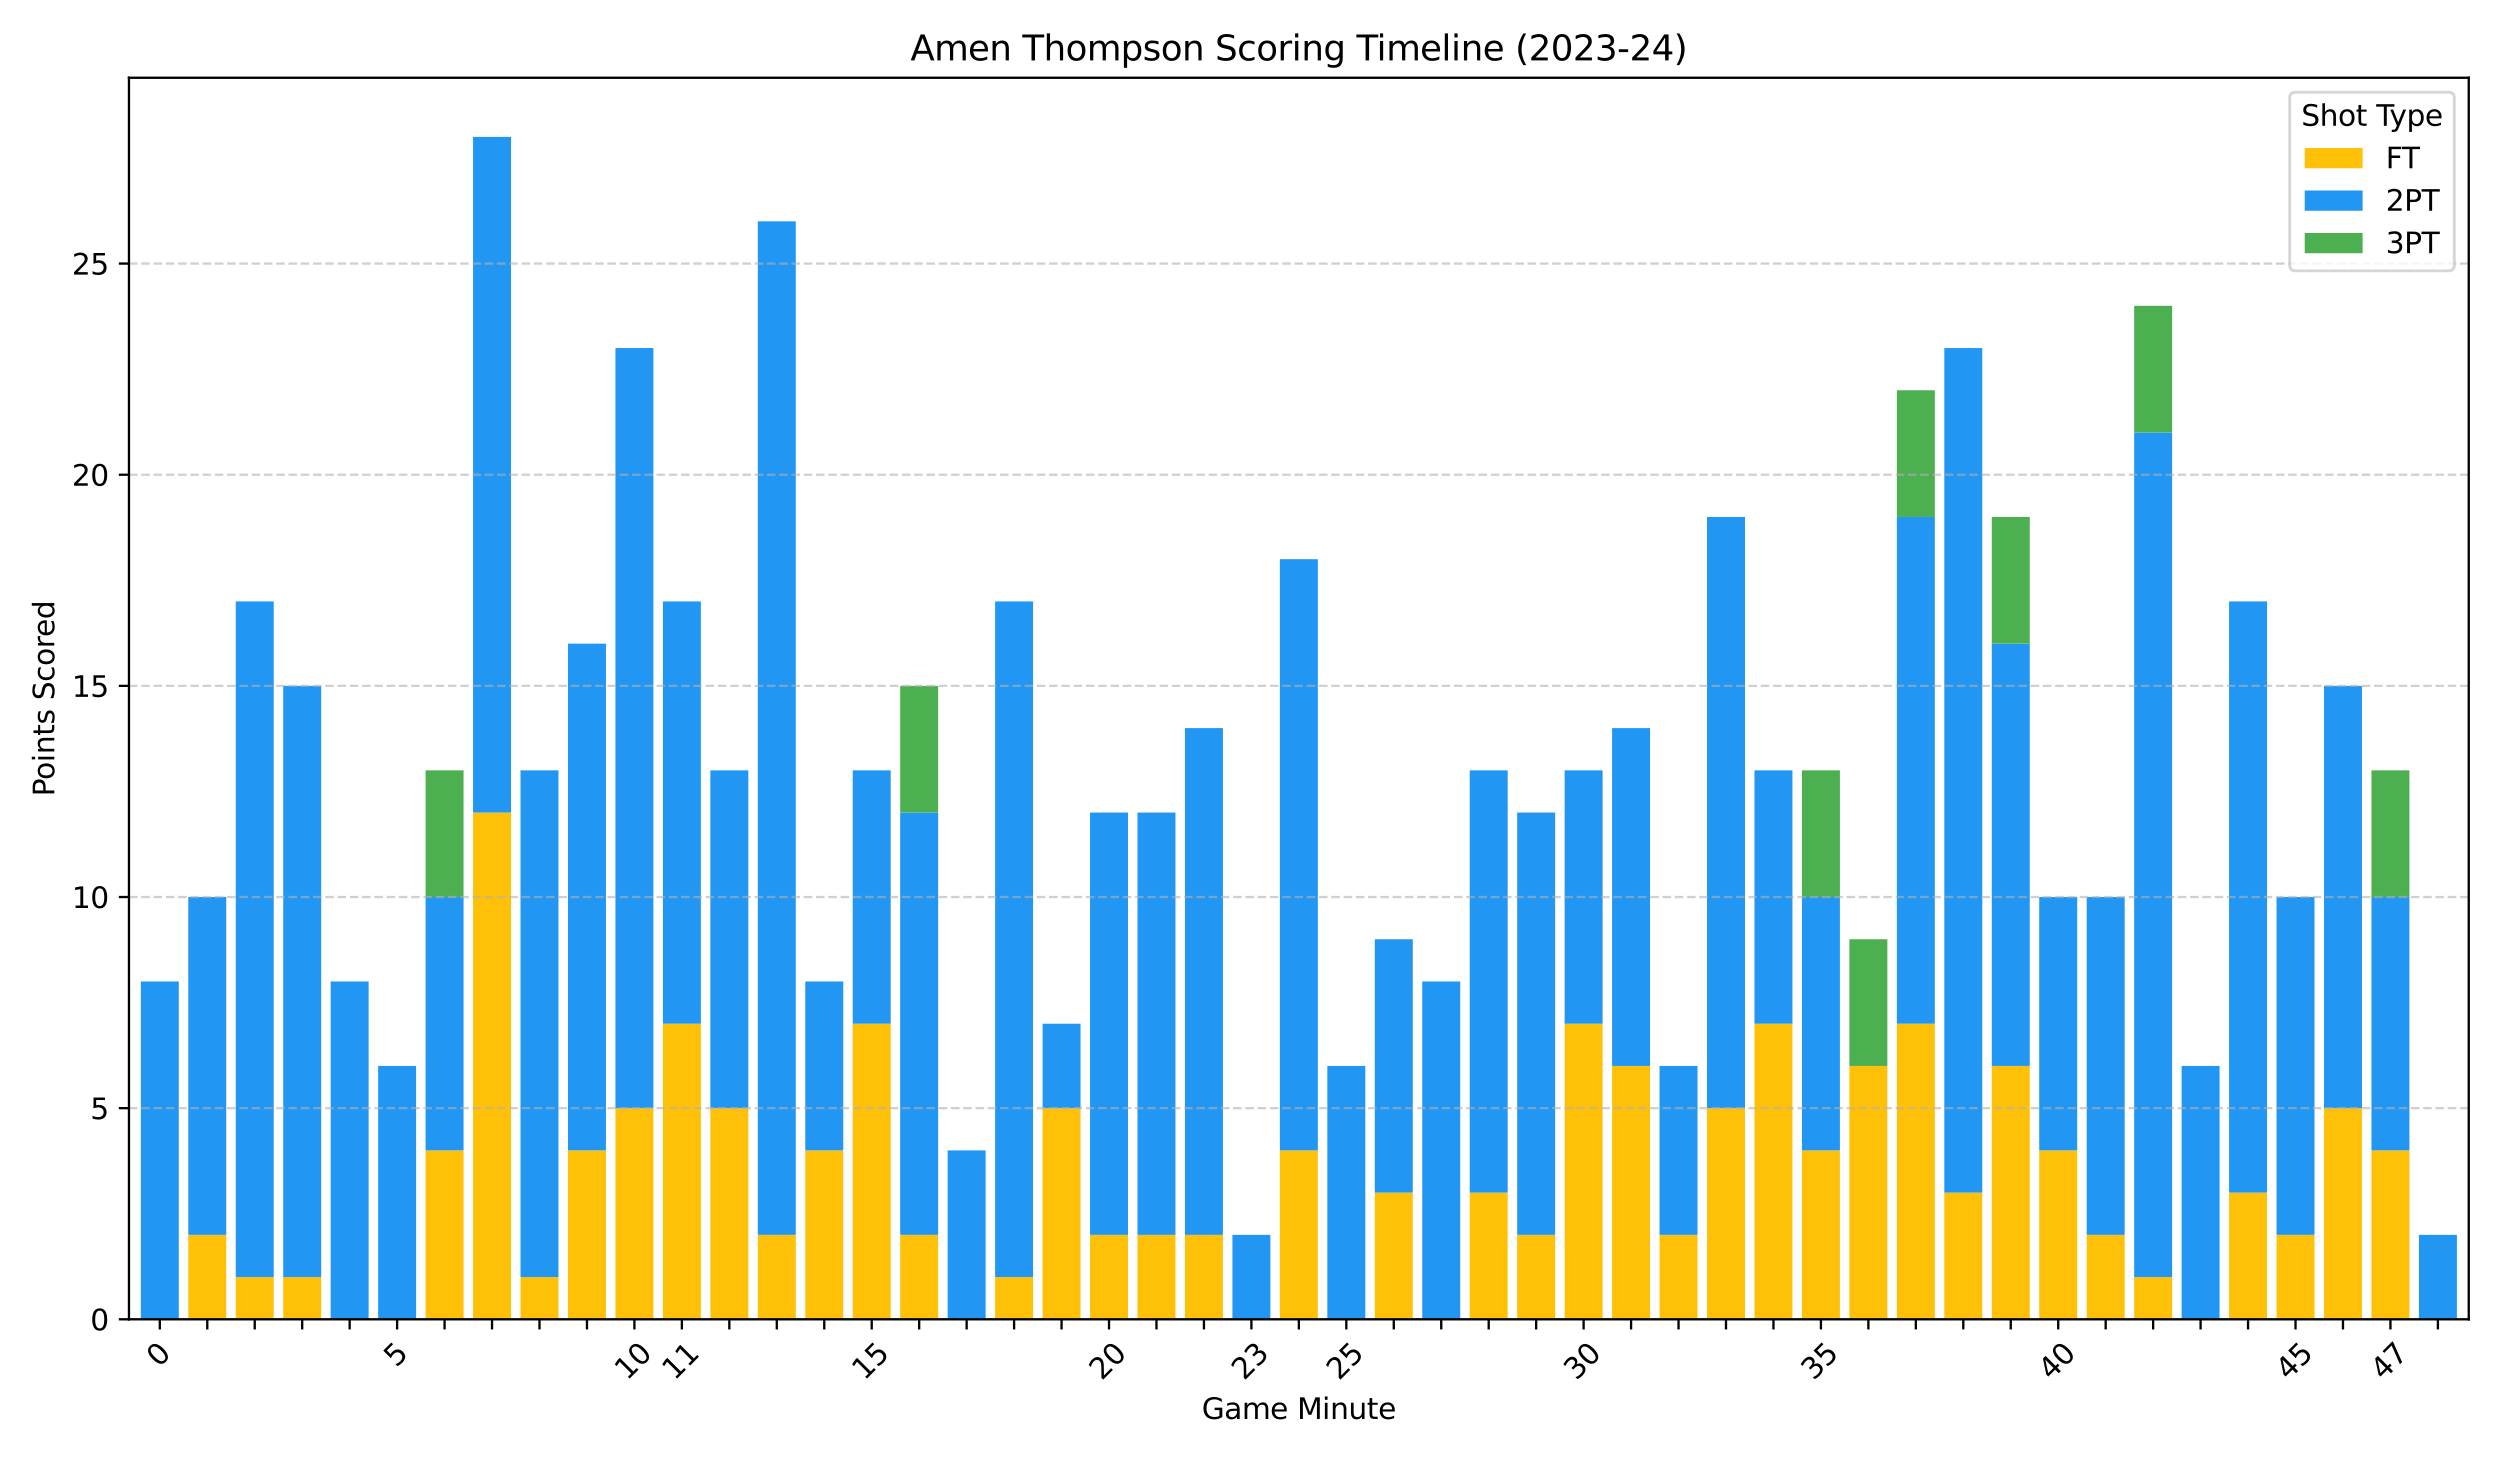 <?xml version="1.0" encoding="utf-8" standalone="no"?>
<!DOCTYPE svg PUBLIC "-//W3C//DTD SVG 1.1//EN"
  "http://www.w3.org/Graphics/SVG/1.1/DTD/svg11.dtd">
<svg xmlns:xlink="http://www.w3.org/1999/xlink" width="864pt" height="504pt" viewBox="0 0 864 504" xmlns="http://www.w3.org/2000/svg" version="1.1">
 <defs>
  <style type="text/css">*{stroke-linejoin: round; stroke-linecap: butt}</style>
 </defs>
 <g id="figure_1">
  <g id="patch_1">
   <path d="M 0 504 
L 864 504 
L 864 0 
L 0 0 
z
" style="fill: #ffffff"/>
  </g>
  <g id="axes_1">
   <g id="patch_2">
    <path d="M 44.57 455.956 
L 853.2 455.956 
L 853.2 26.88 
L 44.57 26.88 
z
" style="fill: #ffffff"/>
   </g>
   <g id="patch_3">
    <path d="M 48.671 455.956 
L 61.792 455.956 
L 61.792 455.956 
L 48.671 455.956 
z
" clip-path="url(#p0cddbde07a)" style="fill: #ffc107"/>
   </g>
   <g id="patch_4">
    <path d="M 65.073 455.956 
L 78.195 455.956 
L 78.195 426.767 
L 65.073 426.767 
z
" clip-path="url(#p0cddbde07a)" style="fill: #ffc107"/>
   </g>
   <g id="patch_5">
    <path d="M 81.475 455.956 
L 94.597 455.956 
L 94.597 441.361 
L 81.475 441.361 
z
" clip-path="url(#p0cddbde07a)" style="fill: #ffc107"/>
   </g>
   <g id="patch_6">
    <path d="M 97.877 455.956 
L 110.999 455.956 
L 110.999 441.361 
L 97.877 441.361 
z
" clip-path="url(#p0cddbde07a)" style="fill: #ffc107"/>
   </g>
   <g id="patch_7">
    <path d="M 114.279 455.956 
L 127.401 455.956 
L 127.401 455.956 
L 114.279 455.956 
z
" clip-path="url(#p0cddbde07a)" style="fill: #ffc107"/>
   </g>
   <g id="patch_8">
    <path d="M 130.682 455.956 
L 143.803 455.956 
L 143.803 455.956 
L 130.682 455.956 
z
" clip-path="url(#p0cddbde07a)" style="fill: #ffc107"/>
   </g>
   <g id="patch_9">
    <path d="M 147.084 455.956 
L 160.206 455.956 
L 160.206 397.578 
L 147.084 397.578 
z
" clip-path="url(#p0cddbde07a)" style="fill: #ffc107"/>
   </g>
   <g id="patch_10">
    <path d="M 163.486 455.956 
L 176.608 455.956 
L 176.608 280.823 
L 163.486 280.823 
z
" clip-path="url(#p0cddbde07a)" style="fill: #ffc107"/>
   </g>
   <g id="patch_11">
    <path d="M 179.888 455.956 
L 193.01 455.956 
L 193.01 441.361 
L 179.888 441.361 
z
" clip-path="url(#p0cddbde07a)" style="fill: #ffc107"/>
   </g>
   <g id="patch_12">
    <path d="M 196.291 455.956 
L 209.412 455.956 
L 209.412 397.578 
L 196.291 397.578 
z
" clip-path="url(#p0cddbde07a)" style="fill: #ffc107"/>
   </g>
   <g id="patch_13">
    <path d="M 212.693 455.956 
L 225.815 455.956 
L 225.815 382.984 
L 212.693 382.984 
z
" clip-path="url(#p0cddbde07a)" style="fill: #ffc107"/>
   </g>
   <g id="patch_14">
    <path d="M 229.095 455.956 
L 242.217 455.956 
L 242.217 353.795 
L 229.095 353.795 
z
" clip-path="url(#p0cddbde07a)" style="fill: #ffc107"/>
   </g>
   <g id="patch_15">
    <path d="M 245.497 455.956 
L 258.619 455.956 
L 258.619 382.984 
L 245.497 382.984 
z
" clip-path="url(#p0cddbde07a)" style="fill: #ffc107"/>
   </g>
   <g id="patch_16">
    <path d="M 261.9 455.956 
L 275.021 455.956 
L 275.021 426.767 
L 261.9 426.767 
z
" clip-path="url(#p0cddbde07a)" style="fill: #ffc107"/>
   </g>
   <g id="patch_17">
    <path d="M 278.302 455.956 
L 291.424 455.956 
L 291.424 397.578 
L 278.302 397.578 
z
" clip-path="url(#p0cddbde07a)" style="fill: #ffc107"/>
   </g>
   <g id="patch_18">
    <path d="M 294.704 455.956 
L 307.826 455.956 
L 307.826 353.795 
L 294.704 353.795 
z
" clip-path="url(#p0cddbde07a)" style="fill: #ffc107"/>
   </g>
   <g id="patch_19">
    <path d="M 311.106 455.956 
L 324.228 455.956 
L 324.228 426.767 
L 311.106 426.767 
z
" clip-path="url(#p0cddbde07a)" style="fill: #ffc107"/>
   </g>
   <g id="patch_20">
    <path d="M 327.508 455.956 
L 340.63 455.956 
L 340.63 455.956 
L 327.508 455.956 
z
" clip-path="url(#p0cddbde07a)" style="fill: #ffc107"/>
   </g>
   <g id="patch_21">
    <path d="M 343.911 455.956 
L 357.033 455.956 
L 357.033 441.361 
L 343.911 441.361 
z
" clip-path="url(#p0cddbde07a)" style="fill: #ffc107"/>
   </g>
   <g id="patch_22">
    <path d="M 360.313 455.956 
L 373.435 455.956 
L 373.435 382.984 
L 360.313 382.984 
z
" clip-path="url(#p0cddbde07a)" style="fill: #ffc107"/>
   </g>
   <g id="patch_23">
    <path d="M 376.715 455.956 
L 389.837 455.956 
L 389.837 426.767 
L 376.715 426.767 
z
" clip-path="url(#p0cddbde07a)" style="fill: #ffc107"/>
   </g>
   <g id="patch_24">
    <path d="M 393.117 455.956 
L 406.239 455.956 
L 406.239 426.767 
L 393.117 426.767 
z
" clip-path="url(#p0cddbde07a)" style="fill: #ffc107"/>
   </g>
   <g id="patch_25">
    <path d="M 409.52 455.956 
L 422.641 455.956 
L 422.641 426.767 
L 409.52 426.767 
z
" clip-path="url(#p0cddbde07a)" style="fill: #ffc107"/>
   </g>
   <g id="patch_26">
    <path d="M 425.922 455.956 
L 439.044 455.956 
L 439.044 455.956 
L 425.922 455.956 
z
" clip-path="url(#p0cddbde07a)" style="fill: #ffc107"/>
   </g>
   <g id="patch_27">
    <path d="M 442.324 455.956 
L 455.446 455.956 
L 455.446 397.578 
L 442.324 397.578 
z
" clip-path="url(#p0cddbde07a)" style="fill: #ffc107"/>
   </g>
   <g id="patch_28">
    <path d="M 458.726 455.956 
L 471.848 455.956 
L 471.848 455.956 
L 458.726 455.956 
z
" clip-path="url(#p0cddbde07a)" style="fill: #ffc107"/>
   </g>
   <g id="patch_29">
    <path d="M 475.129 455.956 
L 488.25 455.956 
L 488.25 412.172 
L 475.129 412.172 
z
" clip-path="url(#p0cddbde07a)" style="fill: #ffc107"/>
   </g>
   <g id="patch_30">
    <path d="M 491.531 455.956 
L 504.653 455.956 
L 504.653 455.956 
L 491.531 455.956 
z
" clip-path="url(#p0cddbde07a)" style="fill: #ffc107"/>
   </g>
   <g id="patch_31">
    <path d="M 507.933 455.956 
L 521.055 455.956 
L 521.055 412.172 
L 507.933 412.172 
z
" clip-path="url(#p0cddbde07a)" style="fill: #ffc107"/>
   </g>
   <g id="patch_32">
    <path d="M 524.335 455.956 
L 537.457 455.956 
L 537.457 426.767 
L 524.335 426.767 
z
" clip-path="url(#p0cddbde07a)" style="fill: #ffc107"/>
   </g>
   <g id="patch_33">
    <path d="M 540.737 455.956 
L 553.859 455.956 
L 553.859 353.795 
L 540.737 353.795 
z
" clip-path="url(#p0cddbde07a)" style="fill: #ffc107"/>
   </g>
   <g id="patch_34">
    <path d="M 557.14 455.956 
L 570.262 455.956 
L 570.262 368.389 
L 557.14 368.389 
z
" clip-path="url(#p0cddbde07a)" style="fill: #ffc107"/>
   </g>
   <g id="patch_35">
    <path d="M 573.542 455.956 
L 586.664 455.956 
L 586.664 426.767 
L 573.542 426.767 
z
" clip-path="url(#p0cddbde07a)" style="fill: #ffc107"/>
   </g>
   <g id="patch_36">
    <path d="M 589.944 455.956 
L 603.066 455.956 
L 603.066 382.984 
L 589.944 382.984 
z
" clip-path="url(#p0cddbde07a)" style="fill: #ffc107"/>
   </g>
   <g id="patch_37">
    <path d="M 606.346 455.956 
L 619.468 455.956 
L 619.468 353.795 
L 606.346 353.795 
z
" clip-path="url(#p0cddbde07a)" style="fill: #ffc107"/>
   </g>
   <g id="patch_38">
    <path d="M 622.749 455.956 
L 635.87 455.956 
L 635.87 397.578 
L 622.749 397.578 
z
" clip-path="url(#p0cddbde07a)" style="fill: #ffc107"/>
   </g>
   <g id="patch_39">
    <path d="M 639.151 455.956 
L 652.273 455.956 
L 652.273 368.389 
L 639.151 368.389 
z
" clip-path="url(#p0cddbde07a)" style="fill: #ffc107"/>
   </g>
   <g id="patch_40">
    <path d="M 655.553 455.956 
L 668.675 455.956 
L 668.675 353.795 
L 655.553 353.795 
z
" clip-path="url(#p0cddbde07a)" style="fill: #ffc107"/>
   </g>
   <g id="patch_41">
    <path d="M 671.955 455.956 
L 685.077 455.956 
L 685.077 412.172 
L 671.955 412.172 
z
" clip-path="url(#p0cddbde07a)" style="fill: #ffc107"/>
   </g>
   <g id="patch_42">
    <path d="M 688.358 455.956 
L 701.479 455.956 
L 701.479 368.389 
L 688.358 368.389 
z
" clip-path="url(#p0cddbde07a)" style="fill: #ffc107"/>
   </g>
   <g id="patch_43">
    <path d="M 704.76 455.956 
L 717.882 455.956 
L 717.882 397.578 
L 704.76 397.578 
z
" clip-path="url(#p0cddbde07a)" style="fill: #ffc107"/>
   </g>
   <g id="patch_44">
    <path d="M 721.162 455.956 
L 734.284 455.956 
L 734.284 426.767 
L 721.162 426.767 
z
" clip-path="url(#p0cddbde07a)" style="fill: #ffc107"/>
   </g>
   <g id="patch_45">
    <path d="M 737.564 455.956 
L 750.686 455.956 
L 750.686 441.361 
L 737.564 441.361 
z
" clip-path="url(#p0cddbde07a)" style="fill: #ffc107"/>
   </g>
   <g id="patch_46">
    <path d="M 753.967 455.956 
L 767.088 455.956 
L 767.088 455.956 
L 753.967 455.956 
z
" clip-path="url(#p0cddbde07a)" style="fill: #ffc107"/>
   </g>
   <g id="patch_47">
    <path d="M 770.369 455.956 
L 783.491 455.956 
L 783.491 412.172 
L 770.369 412.172 
z
" clip-path="url(#p0cddbde07a)" style="fill: #ffc107"/>
   </g>
   <g id="patch_48">
    <path d="M 786.771 455.956 
L 799.893 455.956 
L 799.893 426.767 
L 786.771 426.767 
z
" clip-path="url(#p0cddbde07a)" style="fill: #ffc107"/>
   </g>
   <g id="patch_49">
    <path d="M 803.173 455.956 
L 816.295 455.956 
L 816.295 382.984 
L 803.173 382.984 
z
" clip-path="url(#p0cddbde07a)" style="fill: #ffc107"/>
   </g>
   <g id="patch_50">
    <path d="M 819.575 455.956 
L 832.697 455.956 
L 832.697 397.578 
L 819.575 397.578 
z
" clip-path="url(#p0cddbde07a)" style="fill: #ffc107"/>
   </g>
   <g id="patch_51">
    <path d="M 835.978 455.956 
L 849.099 455.956 
L 849.099 455.956 
L 835.978 455.956 
z
" clip-path="url(#p0cddbde07a)" style="fill: #ffc107"/>
   </g>
   <g id="patch_52">
    <path d="M 48.671 455.956 
L 61.792 455.956 
L 61.792 339.2 
L 48.671 339.2 
z
" clip-path="url(#p0cddbde07a)" style="fill: #2196f3"/>
   </g>
   <g id="patch_53">
    <path d="M 65.073 426.767 
L 78.195 426.767 
L 78.195 310.011 
L 65.073 310.011 
z
" clip-path="url(#p0cddbde07a)" style="fill: #2196f3"/>
   </g>
   <g id="patch_54">
    <path d="M 81.475 441.361 
L 94.597 441.361 
L 94.597 207.851 
L 81.475 207.851 
z
" clip-path="url(#p0cddbde07a)" style="fill: #2196f3"/>
   </g>
   <g id="patch_55">
    <path d="M 97.877 441.361 
L 110.999 441.361 
L 110.999 237.039 
L 97.877 237.039 
z
" clip-path="url(#p0cddbde07a)" style="fill: #2196f3"/>
   </g>
   <g id="patch_56">
    <path d="M 114.279 455.956 
L 127.401 455.956 
L 127.401 339.2 
L 114.279 339.2 
z
" clip-path="url(#p0cddbde07a)" style="fill: #2196f3"/>
   </g>
   <g id="patch_57">
    <path d="M 130.682 455.956 
L 143.803 455.956 
L 143.803 368.389 
L 130.682 368.389 
z
" clip-path="url(#p0cddbde07a)" style="fill: #2196f3"/>
   </g>
   <g id="patch_58">
    <path d="M 147.084 397.578 
L 160.206 397.578 
L 160.206 310.011 
L 147.084 310.011 
z
" clip-path="url(#p0cddbde07a)" style="fill: #2196f3"/>
   </g>
   <g id="patch_59">
    <path d="M 163.486 280.823 
L 176.608 280.823 
L 176.608 47.312 
L 163.486 47.312 
z
" clip-path="url(#p0cddbde07a)" style="fill: #2196f3"/>
   </g>
   <g id="patch_60">
    <path d="M 179.888 441.361 
L 193.01 441.361 
L 193.01 266.228 
L 179.888 266.228 
z
" clip-path="url(#p0cddbde07a)" style="fill: #2196f3"/>
   </g>
   <g id="patch_61">
    <path d="M 196.291 397.578 
L 209.412 397.578 
L 209.412 222.445 
L 196.291 222.445 
z
" clip-path="url(#p0cddbde07a)" style="fill: #2196f3"/>
   </g>
   <g id="patch_62">
    <path d="M 212.693 382.984 
L 225.815 382.984 
L 225.815 120.284 
L 212.693 120.284 
z
" clip-path="url(#p0cddbde07a)" style="fill: #2196f3"/>
   </g>
   <g id="patch_63">
    <path d="M 229.095 353.795 
L 242.217 353.795 
L 242.217 207.851 
L 229.095 207.851 
z
" clip-path="url(#p0cddbde07a)" style="fill: #2196f3"/>
   </g>
   <g id="patch_64">
    <path d="M 245.497 382.984 
L 258.619 382.984 
L 258.619 266.228 
L 245.497 266.228 
z
" clip-path="url(#p0cddbde07a)" style="fill: #2196f3"/>
   </g>
   <g id="patch_65">
    <path d="M 261.9 426.767 
L 275.021 426.767 
L 275.021 76.501 
L 261.9 76.501 
z
" clip-path="url(#p0cddbde07a)" style="fill: #2196f3"/>
   </g>
   <g id="patch_66">
    <path d="M 278.302 397.578 
L 291.424 397.578 
L 291.424 339.2 
L 278.302 339.2 
z
" clip-path="url(#p0cddbde07a)" style="fill: #2196f3"/>
   </g>
   <g id="patch_67">
    <path d="M 294.704 353.795 
L 307.826 353.795 
L 307.826 266.228 
L 294.704 266.228 
z
" clip-path="url(#p0cddbde07a)" style="fill: #2196f3"/>
   </g>
   <g id="patch_68">
    <path d="M 311.106 426.767 
L 324.228 426.767 
L 324.228 280.823 
L 311.106 280.823 
z
" clip-path="url(#p0cddbde07a)" style="fill: #2196f3"/>
   </g>
   <g id="patch_69">
    <path d="M 327.508 455.956 
L 340.63 455.956 
L 340.63 397.578 
L 327.508 397.578 
z
" clip-path="url(#p0cddbde07a)" style="fill: #2196f3"/>
   </g>
   <g id="patch_70">
    <path d="M 343.911 441.361 
L 357.033 441.361 
L 357.033 207.851 
L 343.911 207.851 
z
" clip-path="url(#p0cddbde07a)" style="fill: #2196f3"/>
   </g>
   <g id="patch_71">
    <path d="M 360.313 382.984 
L 373.435 382.984 
L 373.435 353.795 
L 360.313 353.795 
z
" clip-path="url(#p0cddbde07a)" style="fill: #2196f3"/>
   </g>
   <g id="patch_72">
    <path d="M 376.715 426.767 
L 389.837 426.767 
L 389.837 280.823 
L 376.715 280.823 
z
" clip-path="url(#p0cddbde07a)" style="fill: #2196f3"/>
   </g>
   <g id="patch_73">
    <path d="M 393.117 426.767 
L 406.239 426.767 
L 406.239 280.823 
L 393.117 280.823 
z
" clip-path="url(#p0cddbde07a)" style="fill: #2196f3"/>
   </g>
   <g id="patch_74">
    <path d="M 409.52 426.767 
L 422.641 426.767 
L 422.641 251.634 
L 409.52 251.634 
z
" clip-path="url(#p0cddbde07a)" style="fill: #2196f3"/>
   </g>
   <g id="patch_75">
    <path d="M 425.922 455.956 
L 439.044 455.956 
L 439.044 426.767 
L 425.922 426.767 
z
" clip-path="url(#p0cddbde07a)" style="fill: #2196f3"/>
   </g>
   <g id="patch_76">
    <path d="M 442.324 397.578 
L 455.446 397.578 
L 455.446 193.256 
L 442.324 193.256 
z
" clip-path="url(#p0cddbde07a)" style="fill: #2196f3"/>
   </g>
   <g id="patch_77">
    <path d="M 458.726 455.956 
L 471.848 455.956 
L 471.848 368.389 
L 458.726 368.389 
z
" clip-path="url(#p0cddbde07a)" style="fill: #2196f3"/>
   </g>
   <g id="patch_78">
    <path d="M 475.129 412.172 
L 488.25 412.172 
L 488.25 324.606 
L 475.129 324.606 
z
" clip-path="url(#p0cddbde07a)" style="fill: #2196f3"/>
   </g>
   <g id="patch_79">
    <path d="M 491.531 455.956 
L 504.653 455.956 
L 504.653 339.2 
L 491.531 339.2 
z
" clip-path="url(#p0cddbde07a)" style="fill: #2196f3"/>
   </g>
   <g id="patch_80">
    <path d="M 507.933 412.172 
L 521.055 412.172 
L 521.055 266.228 
L 507.933 266.228 
z
" clip-path="url(#p0cddbde07a)" style="fill: #2196f3"/>
   </g>
   <g id="patch_81">
    <path d="M 524.335 426.767 
L 537.457 426.767 
L 537.457 280.823 
L 524.335 280.823 
z
" clip-path="url(#p0cddbde07a)" style="fill: #2196f3"/>
   </g>
   <g id="patch_82">
    <path d="M 540.737 353.795 
L 553.859 353.795 
L 553.859 266.228 
L 540.737 266.228 
z
" clip-path="url(#p0cddbde07a)" style="fill: #2196f3"/>
   </g>
   <g id="patch_83">
    <path d="M 557.14 368.389 
L 570.262 368.389 
L 570.262 251.634 
L 557.14 251.634 
z
" clip-path="url(#p0cddbde07a)" style="fill: #2196f3"/>
   </g>
   <g id="patch_84">
    <path d="M 573.542 426.767 
L 586.664 426.767 
L 586.664 368.389 
L 573.542 368.389 
z
" clip-path="url(#p0cddbde07a)" style="fill: #2196f3"/>
   </g>
   <g id="patch_85">
    <path d="M 589.944 382.984 
L 603.066 382.984 
L 603.066 178.662 
L 589.944 178.662 
z
" clip-path="url(#p0cddbde07a)" style="fill: #2196f3"/>
   </g>
   <g id="patch_86">
    <path d="M 606.346 353.795 
L 619.468 353.795 
L 619.468 266.228 
L 606.346 266.228 
z
" clip-path="url(#p0cddbde07a)" style="fill: #2196f3"/>
   </g>
   <g id="patch_87">
    <path d="M 622.749 397.578 
L 635.87 397.578 
L 635.87 310.011 
L 622.749 310.011 
z
" clip-path="url(#p0cddbde07a)" style="fill: #2196f3"/>
   </g>
   <g id="patch_88">
    <path d="M 639.151 455.956 
L 652.273 455.956 
L 652.273 455.956 
L 639.151 455.956 
z
" clip-path="url(#p0cddbde07a)" style="fill: #2196f3"/>
   </g>
   <g id="patch_89">
    <path d="M 655.553 353.795 
L 668.675 353.795 
L 668.675 178.662 
L 655.553 178.662 
z
" clip-path="url(#p0cddbde07a)" style="fill: #2196f3"/>
   </g>
   <g id="patch_90">
    <path d="M 671.955 412.172 
L 685.077 412.172 
L 685.077 120.284 
L 671.955 120.284 
z
" clip-path="url(#p0cddbde07a)" style="fill: #2196f3"/>
   </g>
   <g id="patch_91">
    <path d="M 688.358 368.389 
L 701.479 368.389 
L 701.479 222.445 
L 688.358 222.445 
z
" clip-path="url(#p0cddbde07a)" style="fill: #2196f3"/>
   </g>
   <g id="patch_92">
    <path d="M 704.76 397.578 
L 717.882 397.578 
L 717.882 310.011 
L 704.76 310.011 
z
" clip-path="url(#p0cddbde07a)" style="fill: #2196f3"/>
   </g>
   <g id="patch_93">
    <path d="M 721.162 426.767 
L 734.284 426.767 
L 734.284 310.011 
L 721.162 310.011 
z
" clip-path="url(#p0cddbde07a)" style="fill: #2196f3"/>
   </g>
   <g id="patch_94">
    <path d="M 737.564 441.361 
L 750.686 441.361 
L 750.686 149.473 
L 737.564 149.473 
z
" clip-path="url(#p0cddbde07a)" style="fill: #2196f3"/>
   </g>
   <g id="patch_95">
    <path d="M 753.967 455.956 
L 767.088 455.956 
L 767.088 368.389 
L 753.967 368.389 
z
" clip-path="url(#p0cddbde07a)" style="fill: #2196f3"/>
   </g>
   <g id="patch_96">
    <path d="M 770.369 412.172 
L 783.491 412.172 
L 783.491 207.851 
L 770.369 207.851 
z
" clip-path="url(#p0cddbde07a)" style="fill: #2196f3"/>
   </g>
   <g id="patch_97">
    <path d="M 786.771 426.767 
L 799.893 426.767 
L 799.893 310.011 
L 786.771 310.011 
z
" clip-path="url(#p0cddbde07a)" style="fill: #2196f3"/>
   </g>
   <g id="patch_98">
    <path d="M 803.173 382.984 
L 816.295 382.984 
L 816.295 237.039 
L 803.173 237.039 
z
" clip-path="url(#p0cddbde07a)" style="fill: #2196f3"/>
   </g>
   <g id="patch_99">
    <path d="M 819.575 397.578 
L 832.697 397.578 
L 832.697 310.011 
L 819.575 310.011 
z
" clip-path="url(#p0cddbde07a)" style="fill: #2196f3"/>
   </g>
   <g id="patch_100">
    <path d="M 835.978 455.956 
L 849.099 455.956 
L 849.099 426.767 
L 835.978 426.767 
z
" clip-path="url(#p0cddbde07a)" style="fill: #2196f3"/>
   </g>
   <g id="patch_101">
    <path d="M 48.671 455.956 
L 61.792 455.956 
L 61.792 455.956 
L 48.671 455.956 
z
" clip-path="url(#p0cddbde07a)" style="fill: #4caf50"/>
   </g>
   <g id="patch_102">
    <path d="M 65.073 455.956 
L 78.195 455.956 
L 78.195 455.956 
L 65.073 455.956 
z
" clip-path="url(#p0cddbde07a)" style="fill: #4caf50"/>
   </g>
   <g id="patch_103">
    <path d="M 81.475 455.956 
L 94.597 455.956 
L 94.597 455.956 
L 81.475 455.956 
z
" clip-path="url(#p0cddbde07a)" style="fill: #4caf50"/>
   </g>
   <g id="patch_104">
    <path d="M 97.877 455.956 
L 110.999 455.956 
L 110.999 455.956 
L 97.877 455.956 
z
" clip-path="url(#p0cddbde07a)" style="fill: #4caf50"/>
   </g>
   <g id="patch_105">
    <path d="M 114.279 455.956 
L 127.401 455.956 
L 127.401 455.956 
L 114.279 455.956 
z
" clip-path="url(#p0cddbde07a)" style="fill: #4caf50"/>
   </g>
   <g id="patch_106">
    <path d="M 130.682 455.956 
L 143.803 455.956 
L 143.803 455.956 
L 130.682 455.956 
z
" clip-path="url(#p0cddbde07a)" style="fill: #4caf50"/>
   </g>
   <g id="patch_107">
    <path d="M 147.084 310.011 
L 160.206 310.011 
L 160.206 266.228 
L 147.084 266.228 
z
" clip-path="url(#p0cddbde07a)" style="fill: #4caf50"/>
   </g>
   <g id="patch_108">
    <path d="M 163.486 455.956 
L 176.608 455.956 
L 176.608 455.956 
L 163.486 455.956 
z
" clip-path="url(#p0cddbde07a)" style="fill: #4caf50"/>
   </g>
   <g id="patch_109">
    <path d="M 179.888 455.956 
L 193.01 455.956 
L 193.01 455.956 
L 179.888 455.956 
z
" clip-path="url(#p0cddbde07a)" style="fill: #4caf50"/>
   </g>
   <g id="patch_110">
    <path d="M 196.291 455.956 
L 209.412 455.956 
L 209.412 455.956 
L 196.291 455.956 
z
" clip-path="url(#p0cddbde07a)" style="fill: #4caf50"/>
   </g>
   <g id="patch_111">
    <path d="M 212.693 455.956 
L 225.815 455.956 
L 225.815 455.956 
L 212.693 455.956 
z
" clip-path="url(#p0cddbde07a)" style="fill: #4caf50"/>
   </g>
   <g id="patch_112">
    <path d="M 229.095 455.956 
L 242.217 455.956 
L 242.217 455.956 
L 229.095 455.956 
z
" clip-path="url(#p0cddbde07a)" style="fill: #4caf50"/>
   </g>
   <g id="patch_113">
    <path d="M 245.497 455.956 
L 258.619 455.956 
L 258.619 455.956 
L 245.497 455.956 
z
" clip-path="url(#p0cddbde07a)" style="fill: #4caf50"/>
   </g>
   <g id="patch_114">
    <path d="M 261.9 455.956 
L 275.021 455.956 
L 275.021 455.956 
L 261.9 455.956 
z
" clip-path="url(#p0cddbde07a)" style="fill: #4caf50"/>
   </g>
   <g id="patch_115">
    <path d="M 278.302 455.956 
L 291.424 455.956 
L 291.424 455.956 
L 278.302 455.956 
z
" clip-path="url(#p0cddbde07a)" style="fill: #4caf50"/>
   </g>
   <g id="patch_116">
    <path d="M 294.704 455.956 
L 307.826 455.956 
L 307.826 455.956 
L 294.704 455.956 
z
" clip-path="url(#p0cddbde07a)" style="fill: #4caf50"/>
   </g>
   <g id="patch_117">
    <path d="M 311.106 280.823 
L 324.228 280.823 
L 324.228 237.039 
L 311.106 237.039 
z
" clip-path="url(#p0cddbde07a)" style="fill: #4caf50"/>
   </g>
   <g id="patch_118">
    <path d="M 327.508 455.956 
L 340.63 455.956 
L 340.63 455.956 
L 327.508 455.956 
z
" clip-path="url(#p0cddbde07a)" style="fill: #4caf50"/>
   </g>
   <g id="patch_119">
    <path d="M 343.911 455.956 
L 357.033 455.956 
L 357.033 455.956 
L 343.911 455.956 
z
" clip-path="url(#p0cddbde07a)" style="fill: #4caf50"/>
   </g>
   <g id="patch_120">
    <path d="M 360.313 455.956 
L 373.435 455.956 
L 373.435 455.956 
L 360.313 455.956 
z
" clip-path="url(#p0cddbde07a)" style="fill: #4caf50"/>
   </g>
   <g id="patch_121">
    <path d="M 376.715 455.956 
L 389.837 455.956 
L 389.837 455.956 
L 376.715 455.956 
z
" clip-path="url(#p0cddbde07a)" style="fill: #4caf50"/>
   </g>
   <g id="patch_122">
    <path d="M 393.117 455.956 
L 406.239 455.956 
L 406.239 455.956 
L 393.117 455.956 
z
" clip-path="url(#p0cddbde07a)" style="fill: #4caf50"/>
   </g>
   <g id="patch_123">
    <path d="M 409.52 455.956 
L 422.641 455.956 
L 422.641 455.956 
L 409.52 455.956 
z
" clip-path="url(#p0cddbde07a)" style="fill: #4caf50"/>
   </g>
   <g id="patch_124">
    <path d="M 425.922 455.956 
L 439.044 455.956 
L 439.044 455.956 
L 425.922 455.956 
z
" clip-path="url(#p0cddbde07a)" style="fill: #4caf50"/>
   </g>
   <g id="patch_125">
    <path d="M 442.324 455.956 
L 455.446 455.956 
L 455.446 455.956 
L 442.324 455.956 
z
" clip-path="url(#p0cddbde07a)" style="fill: #4caf50"/>
   </g>
   <g id="patch_126">
    <path d="M 458.726 455.956 
L 471.848 455.956 
L 471.848 455.956 
L 458.726 455.956 
z
" clip-path="url(#p0cddbde07a)" style="fill: #4caf50"/>
   </g>
   <g id="patch_127">
    <path d="M 475.129 455.956 
L 488.25 455.956 
L 488.25 455.956 
L 475.129 455.956 
z
" clip-path="url(#p0cddbde07a)" style="fill: #4caf50"/>
   </g>
   <g id="patch_128">
    <path d="M 491.531 455.956 
L 504.653 455.956 
L 504.653 455.956 
L 491.531 455.956 
z
" clip-path="url(#p0cddbde07a)" style="fill: #4caf50"/>
   </g>
   <g id="patch_129">
    <path d="M 507.933 455.956 
L 521.055 455.956 
L 521.055 455.956 
L 507.933 455.956 
z
" clip-path="url(#p0cddbde07a)" style="fill: #4caf50"/>
   </g>
   <g id="patch_130">
    <path d="M 524.335 455.956 
L 537.457 455.956 
L 537.457 455.956 
L 524.335 455.956 
z
" clip-path="url(#p0cddbde07a)" style="fill: #4caf50"/>
   </g>
   <g id="patch_131">
    <path d="M 540.737 455.956 
L 553.859 455.956 
L 553.859 455.956 
L 540.737 455.956 
z
" clip-path="url(#p0cddbde07a)" style="fill: #4caf50"/>
   </g>
   <g id="patch_132">
    <path d="M 557.14 455.956 
L 570.262 455.956 
L 570.262 455.956 
L 557.14 455.956 
z
" clip-path="url(#p0cddbde07a)" style="fill: #4caf50"/>
   </g>
   <g id="patch_133">
    <path d="M 573.542 455.956 
L 586.664 455.956 
L 586.664 455.956 
L 573.542 455.956 
z
" clip-path="url(#p0cddbde07a)" style="fill: #4caf50"/>
   </g>
   <g id="patch_134">
    <path d="M 589.944 455.956 
L 603.066 455.956 
L 603.066 455.956 
L 589.944 455.956 
z
" clip-path="url(#p0cddbde07a)" style="fill: #4caf50"/>
   </g>
   <g id="patch_135">
    <path d="M 606.346 455.956 
L 619.468 455.956 
L 619.468 455.956 
L 606.346 455.956 
z
" clip-path="url(#p0cddbde07a)" style="fill: #4caf50"/>
   </g>
   <g id="patch_136">
    <path d="M 622.749 310.011 
L 635.87 310.011 
L 635.87 266.228 
L 622.749 266.228 
z
" clip-path="url(#p0cddbde07a)" style="fill: #4caf50"/>
   </g>
   <g id="patch_137">
    <path d="M 639.151 368.389 
L 652.273 368.389 
L 652.273 324.606 
L 639.151 324.606 
z
" clip-path="url(#p0cddbde07a)" style="fill: #4caf50"/>
   </g>
   <g id="patch_138">
    <path d="M 655.553 178.662 
L 668.675 178.662 
L 668.675 134.879 
L 655.553 134.879 
z
" clip-path="url(#p0cddbde07a)" style="fill: #4caf50"/>
   </g>
   <g id="patch_139">
    <path d="M 671.955 455.956 
L 685.077 455.956 
L 685.077 455.956 
L 671.955 455.956 
z
" clip-path="url(#p0cddbde07a)" style="fill: #4caf50"/>
   </g>
   <g id="patch_140">
    <path d="M 688.358 222.445 
L 701.479 222.445 
L 701.479 178.662 
L 688.358 178.662 
z
" clip-path="url(#p0cddbde07a)" style="fill: #4caf50"/>
   </g>
   <g id="patch_141">
    <path d="M 704.76 455.956 
L 717.882 455.956 
L 717.882 455.956 
L 704.76 455.956 
z
" clip-path="url(#p0cddbde07a)" style="fill: #4caf50"/>
   </g>
   <g id="patch_142">
    <path d="M 721.162 455.956 
L 734.284 455.956 
L 734.284 455.956 
L 721.162 455.956 
z
" clip-path="url(#p0cddbde07a)" style="fill: #4caf50"/>
   </g>
   <g id="patch_143">
    <path d="M 737.564 149.473 
L 750.686 149.473 
L 750.686 105.69 
L 737.564 105.69 
z
" clip-path="url(#p0cddbde07a)" style="fill: #4caf50"/>
   </g>
   <g id="patch_144">
    <path d="M 753.967 455.956 
L 767.088 455.956 
L 767.088 455.956 
L 753.967 455.956 
z
" clip-path="url(#p0cddbde07a)" style="fill: #4caf50"/>
   </g>
   <g id="patch_145">
    <path d="M 770.369 455.956 
L 783.491 455.956 
L 783.491 455.956 
L 770.369 455.956 
z
" clip-path="url(#p0cddbde07a)" style="fill: #4caf50"/>
   </g>
   <g id="patch_146">
    <path d="M 786.771 455.956 
L 799.893 455.956 
L 799.893 455.956 
L 786.771 455.956 
z
" clip-path="url(#p0cddbde07a)" style="fill: #4caf50"/>
   </g>
   <g id="patch_147">
    <path d="M 803.173 455.956 
L 816.295 455.956 
L 816.295 455.956 
L 803.173 455.956 
z
" clip-path="url(#p0cddbde07a)" style="fill: #4caf50"/>
   </g>
   <g id="patch_148">
    <path d="M 819.575 310.011 
L 832.697 310.011 
L 832.697 266.228 
L 819.575 266.228 
z
" clip-path="url(#p0cddbde07a)" style="fill: #4caf50"/>
   </g>
   <g id="patch_149">
    <path d="M 835.978 455.956 
L 849.099 455.956 
L 849.099 455.956 
L 835.978 455.956 
z
" clip-path="url(#p0cddbde07a)" style="fill: #4caf50"/>
   </g>
   <g id="matplotlib.axis_1">
    <g id="xtick_1">
     <g id="line2d_1">
      <defs>
       <path id="m300df8e612" d="M 0 0 
L 0 3.5 
" style="stroke: #000000; stroke-width: 0.8"/>
      </defs>
      <g>
       <use xlink:href="#m300df8e612" x="55.231" y="455.956" style="stroke: #000000; stroke-width: 0.8"/>
      </g>
     </g>
     <g id="text_1">
      <!-- 0 -->
      <g transform="translate(54.933 472.827) rotate(-45) scale(0.1 -0.1)">
       <defs>
        <path id="DejaVuSans-30" d="M 2034 4250 
Q 1547 4250 1301 3770 
Q 1056 3291 1056 2328 
Q 1056 1369 1301 889 
Q 1547 409 2034 409 
Q 2525 409 2770 889 
Q 3016 1369 3016 2328 
Q 3016 3291 2770 3770 
Q 2525 4250 2034 4250 
z
M 2034 4750 
Q 2819 4750 3233 4129 
Q 3647 3509 3647 2328 
Q 3647 1150 3233 529 
Q 2819 -91 2034 -91 
Q 1250 -91 836 529 
Q 422 1150 422 2328 
Q 422 3509 836 4129 
Q 1250 4750 2034 4750 
z
" transform="scale(0.016)"/>
       </defs>
       <use xlink:href="#DejaVuSans-30"/>
      </g>
     </g>
    </g>
    <g id="xtick_2">
     <g id="line2d_2">
      <g>
       <use xlink:href="#m300df8e612" x="71.634" y="455.956" style="stroke: #000000; stroke-width: 0.8"/>
      </g>
     </g>
    </g>
    <g id="xtick_3">
     <g id="line2d_3">
      <g>
       <use xlink:href="#m300df8e612" x="88.036" y="455.956" style="stroke: #000000; stroke-width: 0.8"/>
      </g>
     </g>
    </g>
    <g id="xtick_4">
     <g id="line2d_4">
      <g>
       <use xlink:href="#m300df8e612" x="104.438" y="455.956" style="stroke: #000000; stroke-width: 0.8"/>
      </g>
     </g>
    </g>
    <g id="xtick_5">
     <g id="line2d_5">
      <g>
       <use xlink:href="#m300df8e612" x="120.84" y="455.956" style="stroke: #000000; stroke-width: 0.8"/>
      </g>
     </g>
    </g>
    <g id="xtick_6">
     <g id="line2d_6">
      <g>
       <use xlink:href="#m300df8e612" x="137.243" y="455.956" style="stroke: #000000; stroke-width: 0.8"/>
      </g>
     </g>
     <g id="text_2">
      <!-- 5 -->
      <g transform="translate(136.944 472.827) rotate(-45) scale(0.1 -0.1)">
       <defs>
        <path id="DejaVuSans-35" d="M 691 4666 
L 3169 4666 
L 3169 4134 
L 1269 4134 
L 1269 2991 
Q 1406 3038 1543 3061 
Q 1681 3084 1819 3084 
Q 2600 3084 3056 2656 
Q 3513 2228 3513 1497 
Q 3513 744 3044 326 
Q 2575 -91 1722 -91 
Q 1428 -91 1123 -41 
Q 819 9 494 109 
L 494 744 
Q 775 591 1075 516 
Q 1375 441 1709 441 
Q 2250 441 2565 725 
Q 2881 1009 2881 1497 
Q 2881 1984 2565 2268 
Q 2250 2553 1709 2553 
Q 1456 2553 1204 2497 
Q 953 2441 691 2322 
L 691 4666 
z
" transform="scale(0.016)"/>
       </defs>
       <use xlink:href="#DejaVuSans-35"/>
      </g>
     </g>
    </g>
    <g id="xtick_7">
     <g id="line2d_7">
      <g>
       <use xlink:href="#m300df8e612" x="153.645" y="455.956" style="stroke: #000000; stroke-width: 0.8"/>
      </g>
     </g>
    </g>
    <g id="xtick_8">
     <g id="line2d_8">
      <g>
       <use xlink:href="#m300df8e612" x="170.047" y="455.956" style="stroke: #000000; stroke-width: 0.8"/>
      </g>
     </g>
    </g>
    <g id="xtick_9">
     <g id="line2d_9">
      <g>
       <use xlink:href="#m300df8e612" x="186.449" y="455.956" style="stroke: #000000; stroke-width: 0.8"/>
      </g>
     </g>
    </g>
    <g id="xtick_10">
     <g id="line2d_10">
      <g>
       <use xlink:href="#m300df8e612" x="202.852" y="455.956" style="stroke: #000000; stroke-width: 0.8"/>
      </g>
     </g>
    </g>
    <g id="xtick_11">
     <g id="line2d_11">
      <g>
       <use xlink:href="#m300df8e612" x="219.254" y="455.956" style="stroke: #000000; stroke-width: 0.8"/>
      </g>
     </g>
     <g id="text_3">
      <!-- 10 -->
      <g transform="translate(216.706 477.326) rotate(-45) scale(0.1 -0.1)">
       <defs>
        <path id="DejaVuSans-31" d="M 794 531 
L 1825 531 
L 1825 4091 
L 703 3866 
L 703 4441 
L 1819 4666 
L 2450 4666 
L 2450 531 
L 3481 531 
L 3481 0 
L 794 0 
L 794 531 
z
" transform="scale(0.016)"/>
       </defs>
       <use xlink:href="#DejaVuSans-31"/>
       <use xlink:href="#DejaVuSans-30" transform="translate(63.623 0)"/>
      </g>
     </g>
    </g>
    <g id="xtick_12">
     <g id="line2d_12">
      <g>
       <use xlink:href="#m300df8e612" x="235.656" y="455.956" style="stroke: #000000; stroke-width: 0.8"/>
      </g>
     </g>
     <g id="text_4">
      <!-- 11 -->
      <g transform="translate(233.108 477.326) rotate(-45) scale(0.1 -0.1)">
       <use xlink:href="#DejaVuSans-31"/>
       <use xlink:href="#DejaVuSans-31" transform="translate(63.623 0)"/>
      </g>
     </g>
    </g>
    <g id="xtick_13">
     <g id="line2d_13">
      <g>
       <use xlink:href="#m300df8e612" x="252.058" y="455.956" style="stroke: #000000; stroke-width: 0.8"/>
      </g>
     </g>
    </g>
    <g id="xtick_14">
     <g id="line2d_14">
      <g>
       <use xlink:href="#m300df8e612" x="268.46" y="455.956" style="stroke: #000000; stroke-width: 0.8"/>
      </g>
     </g>
    </g>
    <g id="xtick_15">
     <g id="line2d_15">
      <g>
       <use xlink:href="#m300df8e612" x="284.863" y="455.956" style="stroke: #000000; stroke-width: 0.8"/>
      </g>
     </g>
    </g>
    <g id="xtick_16">
     <g id="line2d_16">
      <g>
       <use xlink:href="#m300df8e612" x="301.265" y="455.956" style="stroke: #000000; stroke-width: 0.8"/>
      </g>
     </g>
     <g id="text_5">
      <!-- 15 -->
      <g transform="translate(298.717 477.326) rotate(-45) scale(0.1 -0.1)">
       <use xlink:href="#DejaVuSans-31"/>
       <use xlink:href="#DejaVuSans-35" transform="translate(63.623 0)"/>
      </g>
     </g>
    </g>
    <g id="xtick_17">
     <g id="line2d_17">
      <g>
       <use xlink:href="#m300df8e612" x="317.667" y="455.956" style="stroke: #000000; stroke-width: 0.8"/>
      </g>
     </g>
    </g>
    <g id="xtick_18">
     <g id="line2d_18">
      <g>
       <use xlink:href="#m300df8e612" x="334.069" y="455.956" style="stroke: #000000; stroke-width: 0.8"/>
      </g>
     </g>
    </g>
    <g id="xtick_19">
     <g id="line2d_19">
      <g>
       <use xlink:href="#m300df8e612" x="350.472" y="455.956" style="stroke: #000000; stroke-width: 0.8"/>
      </g>
     </g>
    </g>
    <g id="xtick_20">
     <g id="line2d_20">
      <g>
       <use xlink:href="#m300df8e612" x="366.874" y="455.956" style="stroke: #000000; stroke-width: 0.8"/>
      </g>
     </g>
    </g>
    <g id="xtick_21">
     <g id="line2d_21">
      <g>
       <use xlink:href="#m300df8e612" x="383.276" y="455.956" style="stroke: #000000; stroke-width: 0.8"/>
      </g>
     </g>
     <g id="text_6">
      <!-- 20 -->
      <g transform="translate(380.728 477.326) rotate(-45) scale(0.1 -0.1)">
       <defs>
        <path id="DejaVuSans-32" d="M 1228 531 
L 3431 531 
L 3431 0 
L 469 0 
L 469 531 
Q 828 903 1448 1529 
Q 2069 2156 2228 2338 
Q 2531 2678 2651 2914 
Q 2772 3150 2772 3378 
Q 2772 3750 2511 3984 
Q 2250 4219 1831 4219 
Q 1534 4219 1204 4116 
Q 875 4013 500 3803 
L 500 4441 
Q 881 4594 1212 4672 
Q 1544 4750 1819 4750 
Q 2544 4750 2975 4387 
Q 3406 4025 3406 3419 
Q 3406 3131 3298 2873 
Q 3191 2616 2906 2266 
Q 2828 2175 2409 1742 
Q 1991 1309 1228 531 
z
" transform="scale(0.016)"/>
       </defs>
       <use xlink:href="#DejaVuSans-32"/>
       <use xlink:href="#DejaVuSans-30" transform="translate(63.623 0)"/>
      </g>
     </g>
    </g>
    <g id="xtick_22">
     <g id="line2d_22">
      <g>
       <use xlink:href="#m300df8e612" x="399.678" y="455.956" style="stroke: #000000; stroke-width: 0.8"/>
      </g>
     </g>
    </g>
    <g id="xtick_23">
     <g id="line2d_23">
      <g>
       <use xlink:href="#m300df8e612" x="416.081" y="455.956" style="stroke: #000000; stroke-width: 0.8"/>
      </g>
     </g>
    </g>
    <g id="xtick_24">
     <g id="line2d_24">
      <g>
       <use xlink:href="#m300df8e612" x="432.483" y="455.956" style="stroke: #000000; stroke-width: 0.8"/>
      </g>
     </g>
     <g id="text_7">
      <!-- 23 -->
      <g transform="translate(429.935 477.326) rotate(-45) scale(0.1 -0.1)">
       <defs>
        <path id="DejaVuSans-33" d="M 2597 2516 
Q 3050 2419 3304 2112 
Q 3559 1806 3559 1356 
Q 3559 666 3084 287 
Q 2609 -91 1734 -91 
Q 1441 -91 1130 -33 
Q 819 25 488 141 
L 488 750 
Q 750 597 1062 519 
Q 1375 441 1716 441 
Q 2309 441 2620 675 
Q 2931 909 2931 1356 
Q 2931 1769 2642 2001 
Q 2353 2234 1838 2234 
L 1294 2234 
L 1294 2753 
L 1863 2753 
Q 2328 2753 2575 2939 
Q 2822 3125 2822 3475 
Q 2822 3834 2567 4026 
Q 2313 4219 1838 4219 
Q 1578 4219 1281 4162 
Q 984 4106 628 3988 
L 628 4550 
Q 988 4650 1302 4700 
Q 1616 4750 1894 4750 
Q 2613 4750 3031 4423 
Q 3450 4097 3450 3541 
Q 3450 3153 3228 2886 
Q 3006 2619 2597 2516 
z
" transform="scale(0.016)"/>
       </defs>
       <use xlink:href="#DejaVuSans-32"/>
       <use xlink:href="#DejaVuSans-33" transform="translate(63.623 0)"/>
      </g>
     </g>
    </g>
    <g id="xtick_25">
     <g id="line2d_25">
      <g>
       <use xlink:href="#m300df8e612" x="448.885" y="455.956" style="stroke: #000000; stroke-width: 0.8"/>
      </g>
     </g>
    </g>
    <g id="xtick_26">
     <g id="line2d_26">
      <g>
       <use xlink:href="#m300df8e612" x="465.287" y="455.956" style="stroke: #000000; stroke-width: 0.8"/>
      </g>
     </g>
     <g id="text_8">
      <!-- 25 -->
      <g transform="translate(462.739 477.326) rotate(-45) scale(0.1 -0.1)">
       <use xlink:href="#DejaVuSans-32"/>
       <use xlink:href="#DejaVuSans-35" transform="translate(63.623 0)"/>
      </g>
     </g>
    </g>
    <g id="xtick_27">
     <g id="line2d_27">
      <g>
       <use xlink:href="#m300df8e612" x="481.689" y="455.956" style="stroke: #000000; stroke-width: 0.8"/>
      </g>
     </g>
    </g>
    <g id="xtick_28">
     <g id="line2d_28">
      <g>
       <use xlink:href="#m300df8e612" x="498.092" y="455.956" style="stroke: #000000; stroke-width: 0.8"/>
      </g>
     </g>
    </g>
    <g id="xtick_29">
     <g id="line2d_29">
      <g>
       <use xlink:href="#m300df8e612" x="514.494" y="455.956" style="stroke: #000000; stroke-width: 0.8"/>
      </g>
     </g>
    </g>
    <g id="xtick_30">
     <g id="line2d_30">
      <g>
       <use xlink:href="#m300df8e612" x="530.896" y="455.956" style="stroke: #000000; stroke-width: 0.8"/>
      </g>
     </g>
    </g>
    <g id="xtick_31">
     <g id="line2d_31">
      <g>
       <use xlink:href="#m300df8e612" x="547.298" y="455.956" style="stroke: #000000; stroke-width: 0.8"/>
      </g>
     </g>
     <g id="text_9">
      <!-- 30 -->
      <g transform="translate(544.751 477.326) rotate(-45) scale(0.1 -0.1)">
       <use xlink:href="#DejaVuSans-33"/>
       <use xlink:href="#DejaVuSans-30" transform="translate(63.623 0)"/>
      </g>
     </g>
    </g>
    <g id="xtick_32">
     <g id="line2d_32">
      <g>
       <use xlink:href="#m300df8e612" x="563.701" y="455.956" style="stroke: #000000; stroke-width: 0.8"/>
      </g>
     </g>
    </g>
    <g id="xtick_33">
     <g id="line2d_33">
      <g>
       <use xlink:href="#m300df8e612" x="580.103" y="455.956" style="stroke: #000000; stroke-width: 0.8"/>
      </g>
     </g>
    </g>
    <g id="xtick_34">
     <g id="line2d_34">
      <g>
       <use xlink:href="#m300df8e612" x="596.505" y="455.956" style="stroke: #000000; stroke-width: 0.8"/>
      </g>
     </g>
    </g>
    <g id="xtick_35">
     <g id="line2d_35">
      <g>
       <use xlink:href="#m300df8e612" x="612.907" y="455.956" style="stroke: #000000; stroke-width: 0.8"/>
      </g>
     </g>
    </g>
    <g id="xtick_36">
     <g id="line2d_36">
      <g>
       <use xlink:href="#m300df8e612" x="629.31" y="455.956" style="stroke: #000000; stroke-width: 0.8"/>
      </g>
     </g>
     <g id="text_10">
      <!-- 35 -->
      <g transform="translate(626.762 477.326) rotate(-45) scale(0.1 -0.1)">
       <use xlink:href="#DejaVuSans-33"/>
       <use xlink:href="#DejaVuSans-35" transform="translate(63.623 0)"/>
      </g>
     </g>
    </g>
    <g id="xtick_37">
     <g id="line2d_37">
      <g>
       <use xlink:href="#m300df8e612" x="645.712" y="455.956" style="stroke: #000000; stroke-width: 0.8"/>
      </g>
     </g>
    </g>
    <g id="xtick_38">
     <g id="line2d_38">
      <g>
       <use xlink:href="#m300df8e612" x="662.114" y="455.956" style="stroke: #000000; stroke-width: 0.8"/>
      </g>
     </g>
    </g>
    <g id="xtick_39">
     <g id="line2d_39">
      <g>
       <use xlink:href="#m300df8e612" x="678.516" y="455.956" style="stroke: #000000; stroke-width: 0.8"/>
      </g>
     </g>
    </g>
    <g id="xtick_40">
     <g id="line2d_40">
      <g>
       <use xlink:href="#m300df8e612" x="694.918" y="455.956" style="stroke: #000000; stroke-width: 0.8"/>
      </g>
     </g>
    </g>
    <g id="xtick_41">
     <g id="line2d_41">
      <g>
       <use xlink:href="#m300df8e612" x="711.321" y="455.956" style="stroke: #000000; stroke-width: 0.8"/>
      </g>
     </g>
     <g id="text_11">
      <!-- 40 -->
      <g transform="translate(708.773 477.326) rotate(-45) scale(0.1 -0.1)">
       <defs>
        <path id="DejaVuSans-34" d="M 2419 4116 
L 825 1625 
L 2419 1625 
L 2419 4116 
z
M 2253 4666 
L 3047 4666 
L 3047 1625 
L 3713 1625 
L 3713 1100 
L 3047 1100 
L 3047 0 
L 2419 0 
L 2419 1100 
L 313 1100 
L 313 1709 
L 2253 4666 
z
" transform="scale(0.016)"/>
       </defs>
       <use xlink:href="#DejaVuSans-34"/>
       <use xlink:href="#DejaVuSans-30" transform="translate(63.623 0)"/>
      </g>
     </g>
    </g>
    <g id="xtick_42">
     <g id="line2d_42">
      <g>
       <use xlink:href="#m300df8e612" x="727.723" y="455.956" style="stroke: #000000; stroke-width: 0.8"/>
      </g>
     </g>
    </g>
    <g id="xtick_43">
     <g id="line2d_43">
      <g>
       <use xlink:href="#m300df8e612" x="744.125" y="455.956" style="stroke: #000000; stroke-width: 0.8"/>
      </g>
     </g>
    </g>
    <g id="xtick_44">
     <g id="line2d_44">
      <g>
       <use xlink:href="#m300df8e612" x="760.527" y="455.956" style="stroke: #000000; stroke-width: 0.8"/>
      </g>
     </g>
    </g>
    <g id="xtick_45">
     <g id="line2d_45">
      <g>
       <use xlink:href="#m300df8e612" x="776.93" y="455.956" style="stroke: #000000; stroke-width: 0.8"/>
      </g>
     </g>
    </g>
    <g id="xtick_46">
     <g id="line2d_46">
      <g>
       <use xlink:href="#m300df8e612" x="793.332" y="455.956" style="stroke: #000000; stroke-width: 0.8"/>
      </g>
     </g>
     <g id="text_12">
      <!-- 45 -->
      <g transform="translate(790.784 477.326) rotate(-45) scale(0.1 -0.1)">
       <use xlink:href="#DejaVuSans-34"/>
       <use xlink:href="#DejaVuSans-35" transform="translate(63.623 0)"/>
      </g>
     </g>
    </g>
    <g id="xtick_47">
     <g id="line2d_47">
      <g>
       <use xlink:href="#m300df8e612" x="809.734" y="455.956" style="stroke: #000000; stroke-width: 0.8"/>
      </g>
     </g>
    </g>
    <g id="xtick_48">
     <g id="line2d_48">
      <g>
       <use xlink:href="#m300df8e612" x="826.136" y="455.956" style="stroke: #000000; stroke-width: 0.8"/>
      </g>
     </g>
     <g id="text_13">
      <!-- 47 -->
      <g transform="translate(823.589 477.326) rotate(-45) scale(0.1 -0.1)">
       <defs>
        <path id="DejaVuSans-37" d="M 525 4666 
L 3525 4666 
L 3525 4397 
L 1831 0 
L 1172 0 
L 2766 4134 
L 525 4134 
L 525 4666 
z
" transform="scale(0.016)"/>
       </defs>
       <use xlink:href="#DejaVuSans-34"/>
       <use xlink:href="#DejaVuSans-37" transform="translate(63.623 0)"/>
      </g>
     </g>
    </g>
    <g id="xtick_49">
     <g id="line2d_49">
      <g>
       <use xlink:href="#m300df8e612" x="842.539" y="455.956" style="stroke: #000000; stroke-width: 0.8"/>
      </g>
     </g>
    </g>
    <g id="text_14">
     <!-- Game Minute -->
     <g transform="translate(415.333 490.395) scale(0.1 -0.1)">
      <defs>
       <path id="DejaVuSans-47" d="M 3809 666 
L 3809 1919 
L 2778 1919 
L 2778 2438 
L 4434 2438 
L 4434 434 
Q 4069 175 3628 42 
Q 3188 -91 2688 -91 
Q 1594 -91 976 548 
Q 359 1188 359 2328 
Q 359 3472 976 4111 
Q 1594 4750 2688 4750 
Q 3144 4750 3555 4637 
Q 3966 4525 4313 4306 
L 4313 3634 
Q 3963 3931 3569 4081 
Q 3175 4231 2741 4231 
Q 1884 4231 1454 3753 
Q 1025 3275 1025 2328 
Q 1025 1384 1454 906 
Q 1884 428 2741 428 
Q 3075 428 3337 486 
Q 3600 544 3809 666 
z
" transform="scale(0.016)"/>
       <path id="DejaVuSans-61" d="M 2194 1759 
Q 1497 1759 1228 1600 
Q 959 1441 959 1056 
Q 959 750 1161 570 
Q 1363 391 1709 391 
Q 2188 391 2477 730 
Q 2766 1069 2766 1631 
L 2766 1759 
L 2194 1759 
z
M 3341 1997 
L 3341 0 
L 2766 0 
L 2766 531 
Q 2569 213 2275 61 
Q 1981 -91 1556 -91 
Q 1019 -91 701 211 
Q 384 513 384 1019 
Q 384 1609 779 1909 
Q 1175 2209 1959 2209 
L 2766 2209 
L 2766 2266 
Q 2766 2663 2505 2880 
Q 2244 3097 1772 3097 
Q 1472 3097 1187 3025 
Q 903 2953 641 2809 
L 641 3341 
Q 956 3463 1253 3523 
Q 1550 3584 1831 3584 
Q 2591 3584 2966 3190 
Q 3341 2797 3341 1997 
z
" transform="scale(0.016)"/>
       <path id="DejaVuSans-6d" d="M 3328 2828 
Q 3544 3216 3844 3400 
Q 4144 3584 4550 3584 
Q 5097 3584 5394 3201 
Q 5691 2819 5691 2113 
L 5691 0 
L 5113 0 
L 5113 2094 
Q 5113 2597 4934 2840 
Q 4756 3084 4391 3084 
Q 3944 3084 3684 2787 
Q 3425 2491 3425 1978 
L 3425 0 
L 2847 0 
L 2847 2094 
Q 2847 2600 2669 2842 
Q 2491 3084 2119 3084 
Q 1678 3084 1418 2786 
Q 1159 2488 1159 1978 
L 1159 0 
L 581 0 
L 581 3500 
L 1159 3500 
L 1159 2956 
Q 1356 3278 1631 3431 
Q 1906 3584 2284 3584 
Q 2666 3584 2933 3390 
Q 3200 3197 3328 2828 
z
" transform="scale(0.016)"/>
       <path id="DejaVuSans-65" d="M 3597 1894 
L 3597 1613 
L 953 1613 
Q 991 1019 1311 708 
Q 1631 397 2203 397 
Q 2534 397 2845 478 
Q 3156 559 3463 722 
L 3463 178 
Q 3153 47 2828 -22 
Q 2503 -91 2169 -91 
Q 1331 -91 842 396 
Q 353 884 353 1716 
Q 353 2575 817 3079 
Q 1281 3584 2069 3584 
Q 2775 3584 3186 3129 
Q 3597 2675 3597 1894 
z
M 3022 2063 
Q 3016 2534 2758 2815 
Q 2500 3097 2075 3097 
Q 1594 3097 1305 2825 
Q 1016 2553 972 2059 
L 3022 2063 
z
" transform="scale(0.016)"/>
       <path id="DejaVuSans-20" transform="scale(0.016)"/>
       <path id="DejaVuSans-4d" d="M 628 4666 
L 1569 4666 
L 2759 1491 
L 3956 4666 
L 4897 4666 
L 4897 0 
L 4281 0 
L 4281 4097 
L 3078 897 
L 2444 897 
L 1241 4097 
L 1241 0 
L 628 0 
L 628 4666 
z
" transform="scale(0.016)"/>
       <path id="DejaVuSans-69" d="M 603 3500 
L 1178 3500 
L 1178 0 
L 603 0 
L 603 3500 
z
M 603 4863 
L 1178 4863 
L 1178 4134 
L 603 4134 
L 603 4863 
z
" transform="scale(0.016)"/>
       <path id="DejaVuSans-6e" d="M 3513 2113 
L 3513 0 
L 2938 0 
L 2938 2094 
Q 2938 2591 2744 2837 
Q 2550 3084 2163 3084 
Q 1697 3084 1428 2787 
Q 1159 2491 1159 1978 
L 1159 0 
L 581 0 
L 581 3500 
L 1159 3500 
L 1159 2956 
Q 1366 3272 1645 3428 
Q 1925 3584 2291 3584 
Q 2894 3584 3203 3211 
Q 3513 2838 3513 2113 
z
" transform="scale(0.016)"/>
       <path id="DejaVuSans-75" d="M 544 1381 
L 544 3500 
L 1119 3500 
L 1119 1403 
Q 1119 906 1312 657 
Q 1506 409 1894 409 
Q 2359 409 2629 706 
Q 2900 1003 2900 1516 
L 2900 3500 
L 3475 3500 
L 3475 0 
L 2900 0 
L 2900 538 
Q 2691 219 2414 64 
Q 2138 -91 1772 -91 
Q 1169 -91 856 284 
Q 544 659 544 1381 
z
M 1991 3584 
L 1991 3584 
z
" transform="scale(0.016)"/>
       <path id="DejaVuSans-74" d="M 1172 4494 
L 1172 3500 
L 2356 3500 
L 2356 3053 
L 1172 3053 
L 1172 1153 
Q 1172 725 1289 603 
Q 1406 481 1766 481 
L 2356 481 
L 2356 0 
L 1766 0 
Q 1100 0 847 248 
Q 594 497 594 1153 
L 594 3053 
L 172 3053 
L 172 3500 
L 594 3500 
L 594 4494 
L 1172 4494 
z
" transform="scale(0.016)"/>
      </defs>
      <use xlink:href="#DejaVuSans-47"/>
      <use xlink:href="#DejaVuSans-61" transform="translate(77.49 0)"/>
      <use xlink:href="#DejaVuSans-6d" transform="translate(138.77 0)"/>
      <use xlink:href="#DejaVuSans-65" transform="translate(236.182 0)"/>
      <use xlink:href="#DejaVuSans-20" transform="translate(297.705 0)"/>
      <use xlink:href="#DejaVuSans-4d" transform="translate(329.492 0)"/>
      <use xlink:href="#DejaVuSans-69" transform="translate(415.771 0)"/>
      <use xlink:href="#DejaVuSans-6e" transform="translate(443.555 0)"/>
      <use xlink:href="#DejaVuSans-75" transform="translate(506.934 0)"/>
      <use xlink:href="#DejaVuSans-74" transform="translate(570.312 0)"/>
      <use xlink:href="#DejaVuSans-65" transform="translate(609.521 0)"/>
     </g>
    </g>
   </g>
   <g id="matplotlib.axis_2">
    <g id="ytick_1">
     <g id="line2d_50">
      <path d="M 44.57 455.956 
L 853.2 455.956 
" clip-path="url(#p0cddbde07a)" style="fill: none; stroke-dasharray: 2.96,1.28; stroke-dashoffset: 0; stroke: #b0b0b0; stroke-opacity: 0.6; stroke-width: 0.8"/>
     </g>
     <g id="line2d_51">
      <defs>
       <path id="meec28234aa" d="M 0 0 
L -3.5 0 
" style="stroke: #000000; stroke-width: 0.8"/>
      </defs>
      <g>
       <use xlink:href="#meec28234aa" x="44.57" y="455.956" style="stroke: #000000; stroke-width: 0.8"/>
      </g>
     </g>
     <g id="text_15">
      <!-- 0 -->
      <g transform="translate(31.207 459.755) scale(0.1 -0.1)">
       <use xlink:href="#DejaVuSans-30"/>
      </g>
     </g>
    </g>
    <g id="ytick_2">
     <g id="line2d_52">
      <path d="M 44.57 382.984 
L 853.2 382.984 
" clip-path="url(#p0cddbde07a)" style="fill: none; stroke-dasharray: 2.96,1.28; stroke-dashoffset: 0; stroke: #b0b0b0; stroke-opacity: 0.6; stroke-width: 0.8"/>
     </g>
     <g id="line2d_53">
      <g>
       <use xlink:href="#meec28234aa" x="44.57" y="382.984" style="stroke: #000000; stroke-width: 0.8"/>
      </g>
     </g>
     <g id="text_16">
      <!-- 5 -->
      <g transform="translate(31.207 386.783) scale(0.1 -0.1)">
       <use xlink:href="#DejaVuSans-35"/>
      </g>
     </g>
    </g>
    <g id="ytick_3">
     <g id="line2d_54">
      <path d="M 44.57 310.011 
L 853.2 310.011 
" clip-path="url(#p0cddbde07a)" style="fill: none; stroke-dasharray: 2.96,1.28; stroke-dashoffset: 0; stroke: #b0b0b0; stroke-opacity: 0.6; stroke-width: 0.8"/>
     </g>
     <g id="line2d_55">
      <g>
       <use xlink:href="#meec28234aa" x="44.57" y="310.011" style="stroke: #000000; stroke-width: 0.8"/>
      </g>
     </g>
     <g id="text_17">
      <!-- 10 -->
      <g transform="translate(24.845 313.811) scale(0.1 -0.1)">
       <use xlink:href="#DejaVuSans-31"/>
       <use xlink:href="#DejaVuSans-30" transform="translate(63.623 0)"/>
      </g>
     </g>
    </g>
    <g id="ytick_4">
     <g id="line2d_56">
      <path d="M 44.57 237.039 
L 853.2 237.039 
" clip-path="url(#p0cddbde07a)" style="fill: none; stroke-dasharray: 2.96,1.28; stroke-dashoffset: 0; stroke: #b0b0b0; stroke-opacity: 0.6; stroke-width: 0.8"/>
     </g>
     <g id="line2d_57">
      <g>
       <use xlink:href="#meec28234aa" x="44.57" y="237.039" style="stroke: #000000; stroke-width: 0.8"/>
      </g>
     </g>
     <g id="text_18">
      <!-- 15 -->
      <g transform="translate(24.845 240.839) scale(0.1 -0.1)">
       <use xlink:href="#DejaVuSans-31"/>
       <use xlink:href="#DejaVuSans-35" transform="translate(63.623 0)"/>
      </g>
     </g>
    </g>
    <g id="ytick_5">
     <g id="line2d_58">
      <path d="M 44.57 164.067 
L 853.2 164.067 
" clip-path="url(#p0cddbde07a)" style="fill: none; stroke-dasharray: 2.96,1.28; stroke-dashoffset: 0; stroke: #b0b0b0; stroke-opacity: 0.6; stroke-width: 0.8"/>
     </g>
     <g id="line2d_59">
      <g>
       <use xlink:href="#meec28234aa" x="44.57" y="164.067" style="stroke: #000000; stroke-width: 0.8"/>
      </g>
     </g>
     <g id="text_19">
      <!-- 20 -->
      <g transform="translate(24.845 167.867) scale(0.1 -0.1)">
       <use xlink:href="#DejaVuSans-32"/>
       <use xlink:href="#DejaVuSans-30" transform="translate(63.623 0)"/>
      </g>
     </g>
    </g>
    <g id="ytick_6">
     <g id="line2d_60">
      <path d="M 44.57 91.095 
L 853.2 91.095 
" clip-path="url(#p0cddbde07a)" style="fill: none; stroke-dasharray: 2.96,1.28; stroke-dashoffset: 0; stroke: #b0b0b0; stroke-opacity: 0.6; stroke-width: 0.8"/>
     </g>
     <g id="line2d_61">
      <g>
       <use xlink:href="#meec28234aa" x="44.57" y="91.095" style="stroke: #000000; stroke-width: 0.8"/>
      </g>
     </g>
     <g id="text_20">
      <!-- 25 -->
      <g transform="translate(24.845 94.895) scale(0.1 -0.1)">
       <use xlink:href="#DejaVuSans-32"/>
       <use xlink:href="#DejaVuSans-35" transform="translate(63.623 0)"/>
      </g>
     </g>
    </g>
    <g id="text_21">
     <!-- Points Scored -->
     <g transform="translate(18.765 275.199) rotate(-90) scale(0.1 -0.1)">
      <defs>
       <path id="DejaVuSans-50" d="M 1259 4147 
L 1259 2394 
L 2053 2394 
Q 2494 2394 2734 2622 
Q 2975 2850 2975 3272 
Q 2975 3691 2734 3919 
Q 2494 4147 2053 4147 
L 1259 4147 
z
M 628 4666 
L 2053 4666 
Q 2838 4666 3239 4311 
Q 3641 3956 3641 3272 
Q 3641 2581 3239 2228 
Q 2838 1875 2053 1875 
L 1259 1875 
L 1259 0 
L 628 0 
L 628 4666 
z
" transform="scale(0.016)"/>
       <path id="DejaVuSans-6f" d="M 1959 3097 
Q 1497 3097 1228 2736 
Q 959 2375 959 1747 
Q 959 1119 1226 758 
Q 1494 397 1959 397 
Q 2419 397 2687 759 
Q 2956 1122 2956 1747 
Q 2956 2369 2687 2733 
Q 2419 3097 1959 3097 
z
M 1959 3584 
Q 2709 3584 3137 3096 
Q 3566 2609 3566 1747 
Q 3566 888 3137 398 
Q 2709 -91 1959 -91 
Q 1206 -91 779 398 
Q 353 888 353 1747 
Q 353 2609 779 3096 
Q 1206 3584 1959 3584 
z
" transform="scale(0.016)"/>
       <path id="DejaVuSans-73" d="M 2834 3397 
L 2834 2853 
Q 2591 2978 2328 3040 
Q 2066 3103 1784 3103 
Q 1356 3103 1142 2972 
Q 928 2841 928 2578 
Q 928 2378 1081 2264 
Q 1234 2150 1697 2047 
L 1894 2003 
Q 2506 1872 2764 1633 
Q 3022 1394 3022 966 
Q 3022 478 2636 193 
Q 2250 -91 1575 -91 
Q 1294 -91 989 -36 
Q 684 19 347 128 
L 347 722 
Q 666 556 975 473 
Q 1284 391 1588 391 
Q 1994 391 2212 530 
Q 2431 669 2431 922 
Q 2431 1156 2273 1281 
Q 2116 1406 1581 1522 
L 1381 1569 
Q 847 1681 609 1914 
Q 372 2147 372 2553 
Q 372 3047 722 3315 
Q 1072 3584 1716 3584 
Q 2034 3584 2315 3537 
Q 2597 3491 2834 3397 
z
" transform="scale(0.016)"/>
       <path id="DejaVuSans-53" d="M 3425 4513 
L 3425 3897 
Q 3066 4069 2747 4153 
Q 2428 4238 2131 4238 
Q 1616 4238 1336 4038 
Q 1056 3838 1056 3469 
Q 1056 3159 1242 3001 
Q 1428 2844 1947 2747 
L 2328 2669 
Q 3034 2534 3370 2195 
Q 3706 1856 3706 1288 
Q 3706 609 3251 259 
Q 2797 -91 1919 -91 
Q 1588 -91 1214 -16 
Q 841 59 441 206 
L 441 856 
Q 825 641 1194 531 
Q 1563 422 1919 422 
Q 2459 422 2753 634 
Q 3047 847 3047 1241 
Q 3047 1584 2836 1778 
Q 2625 1972 2144 2069 
L 1759 2144 
Q 1053 2284 737 2584 
Q 422 2884 422 3419 
Q 422 4038 858 4394 
Q 1294 4750 2059 4750 
Q 2388 4750 2728 4690 
Q 3069 4631 3425 4513 
z
" transform="scale(0.016)"/>
       <path id="DejaVuSans-63" d="M 3122 3366 
L 3122 2828 
Q 2878 2963 2633 3030 
Q 2388 3097 2138 3097 
Q 1578 3097 1268 2742 
Q 959 2388 959 1747 
Q 959 1106 1268 751 
Q 1578 397 2138 397 
Q 2388 397 2633 464 
Q 2878 531 3122 666 
L 3122 134 
Q 2881 22 2623 -34 
Q 2366 -91 2075 -91 
Q 1284 -91 818 406 
Q 353 903 353 1747 
Q 353 2603 823 3093 
Q 1294 3584 2113 3584 
Q 2378 3584 2631 3529 
Q 2884 3475 3122 3366 
z
" transform="scale(0.016)"/>
       <path id="DejaVuSans-72" d="M 2631 2963 
Q 2534 3019 2420 3045 
Q 2306 3072 2169 3072 
Q 1681 3072 1420 2755 
Q 1159 2438 1159 1844 
L 1159 0 
L 581 0 
L 581 3500 
L 1159 3500 
L 1159 2956 
Q 1341 3275 1631 3429 
Q 1922 3584 2338 3584 
Q 2397 3584 2469 3576 
Q 2541 3569 2628 3553 
L 2631 2963 
z
" transform="scale(0.016)"/>
       <path id="DejaVuSans-64" d="M 2906 2969 
L 2906 4863 
L 3481 4863 
L 3481 0 
L 2906 0 
L 2906 525 
Q 2725 213 2448 61 
Q 2172 -91 1784 -91 
Q 1150 -91 751 415 
Q 353 922 353 1747 
Q 353 2572 751 3078 
Q 1150 3584 1784 3584 
Q 2172 3584 2448 3432 
Q 2725 3281 2906 2969 
z
M 947 1747 
Q 947 1113 1208 752 
Q 1469 391 1925 391 
Q 2381 391 2643 752 
Q 2906 1113 2906 1747 
Q 2906 2381 2643 2742 
Q 2381 3103 1925 3103 
Q 1469 3103 1208 2742 
Q 947 2381 947 1747 
z
" transform="scale(0.016)"/>
      </defs>
      <use xlink:href="#DejaVuSans-50"/>
      <use xlink:href="#DejaVuSans-6f" transform="translate(56.678 0)"/>
      <use xlink:href="#DejaVuSans-69" transform="translate(117.859 0)"/>
      <use xlink:href="#DejaVuSans-6e" transform="translate(145.643 0)"/>
      <use xlink:href="#DejaVuSans-74" transform="translate(209.021 0)"/>
      <use xlink:href="#DejaVuSans-73" transform="translate(248.23 0)"/>
      <use xlink:href="#DejaVuSans-20" transform="translate(300.33 0)"/>
      <use xlink:href="#DejaVuSans-53" transform="translate(332.117 0)"/>
      <use xlink:href="#DejaVuSans-63" transform="translate(395.594 0)"/>
      <use xlink:href="#DejaVuSans-6f" transform="translate(450.574 0)"/>
      <use xlink:href="#DejaVuSans-72" transform="translate(511.756 0)"/>
      <use xlink:href="#DejaVuSans-65" transform="translate(550.619 0)"/>
      <use xlink:href="#DejaVuSans-64" transform="translate(612.143 0)"/>
     </g>
    </g>
   </g>
   <g id="patch_150">
    <path d="M 44.57 455.956 
L 44.57 26.88 
" style="fill: none; stroke: #000000; stroke-width: 0.8; stroke-linejoin: miter; stroke-linecap: square"/>
   </g>
   <g id="patch_151">
    <path d="M 853.2 455.956 
L 853.2 26.88 
" style="fill: none; stroke: #000000; stroke-width: 0.8; stroke-linejoin: miter; stroke-linecap: square"/>
   </g>
   <g id="patch_152">
    <path d="M 44.57 455.956 
L 853.2 455.956 
" style="fill: none; stroke: #000000; stroke-width: 0.8; stroke-linejoin: miter; stroke-linecap: square"/>
   </g>
   <g id="patch_153">
    <path d="M 44.57 26.88 
L 853.2 26.88 
" style="fill: none; stroke: #000000; stroke-width: 0.8; stroke-linejoin: miter; stroke-linecap: square"/>
   </g>
   <g id="text_22">
    <!-- Amen Thompson Scoring Timeline (2023-24) -->
    <g transform="translate(314.639 20.88) scale(0.12 -0.12)">
     <defs>
      <path id="DejaVuSans-41" d="M 2188 4044 
L 1331 1722 
L 3047 1722 
L 2188 4044 
z
M 1831 4666 
L 2547 4666 
L 4325 0 
L 3669 0 
L 3244 1197 
L 1141 1197 
L 716 0 
L 50 0 
L 1831 4666 
z
" transform="scale(0.016)"/>
      <path id="DejaVuSans-54" d="M -19 4666 
L 3928 4666 
L 3928 4134 
L 2272 4134 
L 2272 0 
L 1638 0 
L 1638 4134 
L -19 4134 
L -19 4666 
z
" transform="scale(0.016)"/>
      <path id="DejaVuSans-68" d="M 3513 2113 
L 3513 0 
L 2938 0 
L 2938 2094 
Q 2938 2591 2744 2837 
Q 2550 3084 2163 3084 
Q 1697 3084 1428 2787 
Q 1159 2491 1159 1978 
L 1159 0 
L 581 0 
L 581 4863 
L 1159 4863 
L 1159 2956 
Q 1366 3272 1645 3428 
Q 1925 3584 2291 3584 
Q 2894 3584 3203 3211 
Q 3513 2838 3513 2113 
z
" transform="scale(0.016)"/>
      <path id="DejaVuSans-70" d="M 1159 525 
L 1159 -1331 
L 581 -1331 
L 581 3500 
L 1159 3500 
L 1159 2969 
Q 1341 3281 1617 3432 
Q 1894 3584 2278 3584 
Q 2916 3584 3314 3078 
Q 3713 2572 3713 1747 
Q 3713 922 3314 415 
Q 2916 -91 2278 -91 
Q 1894 -91 1617 61 
Q 1341 213 1159 525 
z
M 3116 1747 
Q 3116 2381 2855 2742 
Q 2594 3103 2138 3103 
Q 1681 3103 1420 2742 
Q 1159 2381 1159 1747 
Q 1159 1113 1420 752 
Q 1681 391 2138 391 
Q 2594 391 2855 752 
Q 3116 1113 3116 1747 
z
" transform="scale(0.016)"/>
      <path id="DejaVuSans-67" d="M 2906 1791 
Q 2906 2416 2648 2759 
Q 2391 3103 1925 3103 
Q 1463 3103 1205 2759 
Q 947 2416 947 1791 
Q 947 1169 1205 825 
Q 1463 481 1925 481 
Q 2391 481 2648 825 
Q 2906 1169 2906 1791 
z
M 3481 434 
Q 3481 -459 3084 -895 
Q 2688 -1331 1869 -1331 
Q 1566 -1331 1297 -1286 
Q 1028 -1241 775 -1147 
L 775 -588 
Q 1028 -725 1275 -790 
Q 1522 -856 1778 -856 
Q 2344 -856 2625 -561 
Q 2906 -266 2906 331 
L 2906 616 
Q 2728 306 2450 153 
Q 2172 0 1784 0 
Q 1141 0 747 490 
Q 353 981 353 1791 
Q 353 2603 747 3093 
Q 1141 3584 1784 3584 
Q 2172 3584 2450 3431 
Q 2728 3278 2906 2969 
L 2906 3500 
L 3481 3500 
L 3481 434 
z
" transform="scale(0.016)"/>
      <path id="DejaVuSans-6c" d="M 603 4863 
L 1178 4863 
L 1178 0 
L 603 0 
L 603 4863 
z
" transform="scale(0.016)"/>
      <path id="DejaVuSans-28" d="M 1984 4856 
Q 1566 4138 1362 3434 
Q 1159 2731 1159 2009 
Q 1159 1288 1364 580 
Q 1569 -128 1984 -844 
L 1484 -844 
Q 1016 -109 783 600 
Q 550 1309 550 2009 
Q 550 2706 781 3412 
Q 1013 4119 1484 4856 
L 1984 4856 
z
" transform="scale(0.016)"/>
      <path id="DejaVuSans-2d" d="M 313 2009 
L 1997 2009 
L 1997 1497 
L 313 1497 
L 313 2009 
z
" transform="scale(0.016)"/>
      <path id="DejaVuSans-29" d="M 513 4856 
L 1013 4856 
Q 1481 4119 1714 3412 
Q 1947 2706 1947 2009 
Q 1947 1309 1714 600 
Q 1481 -109 1013 -844 
L 513 -844 
Q 928 -128 1133 580 
Q 1338 1288 1338 2009 
Q 1338 2731 1133 3434 
Q 928 4138 513 4856 
z
" transform="scale(0.016)"/>
     </defs>
     <use xlink:href="#DejaVuSans-41"/>
     <use xlink:href="#DejaVuSans-6d" transform="translate(68.408 0)"/>
     <use xlink:href="#DejaVuSans-65" transform="translate(165.82 0)"/>
     <use xlink:href="#DejaVuSans-6e" transform="translate(227.344 0)"/>
     <use xlink:href="#DejaVuSans-20" transform="translate(290.723 0)"/>
     <use xlink:href="#DejaVuSans-54" transform="translate(322.51 0)"/>
     <use xlink:href="#DejaVuSans-68" transform="translate(383.594 0)"/>
     <use xlink:href="#DejaVuSans-6f" transform="translate(446.973 0)"/>
     <use xlink:href="#DejaVuSans-6d" transform="translate(508.154 0)"/>
     <use xlink:href="#DejaVuSans-70" transform="translate(605.566 0)"/>
     <use xlink:href="#DejaVuSans-73" transform="translate(669.043 0)"/>
     <use xlink:href="#DejaVuSans-6f" transform="translate(721.143 0)"/>
     <use xlink:href="#DejaVuSans-6e" transform="translate(782.324 0)"/>
     <use xlink:href="#DejaVuSans-20" transform="translate(845.703 0)"/>
     <use xlink:href="#DejaVuSans-53" transform="translate(877.49 0)"/>
     <use xlink:href="#DejaVuSans-63" transform="translate(940.967 0)"/>
     <use xlink:href="#DejaVuSans-6f" transform="translate(995.947 0)"/>
     <use xlink:href="#DejaVuSans-72" transform="translate(1057.129 0)"/>
     <use xlink:href="#DejaVuSans-69" transform="translate(1098.242 0)"/>
     <use xlink:href="#DejaVuSans-6e" transform="translate(1126.025 0)"/>
     <use xlink:href="#DejaVuSans-67" transform="translate(1189.404 0)"/>
     <use xlink:href="#DejaVuSans-20" transform="translate(1252.881 0)"/>
     <use xlink:href="#DejaVuSans-54" transform="translate(1284.668 0)"/>
     <use xlink:href="#DejaVuSans-69" transform="translate(1342.627 0)"/>
     <use xlink:href="#DejaVuSans-6d" transform="translate(1370.41 0)"/>
     <use xlink:href="#DejaVuSans-65" transform="translate(1467.822 0)"/>
     <use xlink:href="#DejaVuSans-6c" transform="translate(1529.346 0)"/>
     <use xlink:href="#DejaVuSans-69" transform="translate(1557.129 0)"/>
     <use xlink:href="#DejaVuSans-6e" transform="translate(1584.912 0)"/>
     <use xlink:href="#DejaVuSans-65" transform="translate(1648.291 0)"/>
     <use xlink:href="#DejaVuSans-20" transform="translate(1709.814 0)"/>
     <use xlink:href="#DejaVuSans-28" transform="translate(1741.602 0)"/>
     <use xlink:href="#DejaVuSans-32" transform="translate(1780.615 0)"/>
     <use xlink:href="#DejaVuSans-30" transform="translate(1844.238 0)"/>
     <use xlink:href="#DejaVuSans-32" transform="translate(1907.861 0)"/>
     <use xlink:href="#DejaVuSans-33" transform="translate(1971.484 0)"/>
     <use xlink:href="#DejaVuSans-2d" transform="translate(2035.107 0)"/>
     <use xlink:href="#DejaVuSans-32" transform="translate(2071.191 0)"/>
     <use xlink:href="#DejaVuSans-34" transform="translate(2134.814 0)"/>
     <use xlink:href="#DejaVuSans-29" transform="translate(2198.438 0)"/>
    </g>
   </g>
   <g id="legend_1">
    <g id="patch_154">
     <path d="M 793.331 93.593 
L 846.2 93.593 
Q 848.2 93.593 848.2 91.593 
L 848.2 33.88 
Q 848.2 31.88 846.2 31.88 
L 793.331 31.88 
Q 791.331 31.88 791.331 33.88 
L 791.331 91.593 
Q 791.331 93.593 793.331 93.593 
z
" style="fill: #ffffff; opacity: 0.8; stroke: #cccccc; stroke-linejoin: miter"/>
    </g>
    <g id="text_23">
     <!-- Shot Type -->
     <g transform="translate(795.331 43.478) scale(0.1 -0.1)">
      <defs>
       <path id="DejaVuSans-79" d="M 2059 -325 
Q 1816 -950 1584 -1140 
Q 1353 -1331 966 -1331 
L 506 -1331 
L 506 -850 
L 844 -850 
Q 1081 -850 1212 -737 
Q 1344 -625 1503 -206 
L 1606 56 
L 191 3500 
L 800 3500 
L 1894 763 
L 2988 3500 
L 3597 3500 
L 2059 -325 
z
" transform="scale(0.016)"/>
      </defs>
      <use xlink:href="#DejaVuSans-53"/>
      <use xlink:href="#DejaVuSans-68" transform="translate(63.477 0)"/>
      <use xlink:href="#DejaVuSans-6f" transform="translate(126.855 0)"/>
      <use xlink:href="#DejaVuSans-74" transform="translate(188.037 0)"/>
      <use xlink:href="#DejaVuSans-20" transform="translate(227.246 0)"/>
      <use xlink:href="#DejaVuSans-54" transform="translate(259.033 0)"/>
      <use xlink:href="#DejaVuSans-79" transform="translate(304.492 0)"/>
      <use xlink:href="#DejaVuSans-70" transform="translate(363.672 0)"/>
      <use xlink:href="#DejaVuSans-65" transform="translate(427.148 0)"/>
     </g>
    </g>
    <g id="patch_155">
     <path d="M 796.516 58.157 
L 816.516 58.157 
L 816.516 51.157 
L 796.516 51.157 
z
" style="fill: #ffc107"/>
    </g>
    <g id="text_24">
     <!-- FT -->
     <g transform="translate(824.516 58.157) scale(0.1 -0.1)">
      <defs>
       <path id="DejaVuSans-46" d="M 628 4666 
L 3309 4666 
L 3309 4134 
L 1259 4134 
L 1259 2759 
L 3109 2759 
L 3109 2228 
L 1259 2228 
L 1259 0 
L 628 0 
L 628 4666 
z
" transform="scale(0.016)"/>
      </defs>
      <use xlink:href="#DejaVuSans-46"/>
      <use xlink:href="#DejaVuSans-54" transform="translate(55.77 0)"/>
     </g>
    </g>
    <g id="patch_156">
     <path d="M 796.516 72.835 
L 816.516 72.835 
L 816.516 65.835 
L 796.516 65.835 
z
" style="fill: #2196f3"/>
    </g>
    <g id="text_25">
     <!-- 2PT -->
     <g transform="translate(824.516 72.835) scale(0.1 -0.1)">
      <use xlink:href="#DejaVuSans-32"/>
      <use xlink:href="#DejaVuSans-50" transform="translate(63.623 0)"/>
      <use xlink:href="#DejaVuSans-54" transform="translate(123.926 0)"/>
     </g>
    </g>
    <g id="patch_157">
     <path d="M 796.516 87.513 
L 816.516 87.513 
L 816.516 80.513 
L 796.516 80.513 
z
" style="fill: #4caf50"/>
    </g>
    <g id="text_26">
     <!-- 3PT -->
     <g transform="translate(824.516 87.513) scale(0.1 -0.1)">
      <use xlink:href="#DejaVuSans-33"/>
      <use xlink:href="#DejaVuSans-50" transform="translate(63.623 0)"/>
      <use xlink:href="#DejaVuSans-54" transform="translate(123.926 0)"/>
     </g>
    </g>
   </g>
  </g>
 </g>
 <defs>
  <clipPath id="p0cddbde07a">
   <rect x="44.57" y="26.88" width="808.63" height="429.076"/>
  </clipPath>
 </defs>
</svg>
